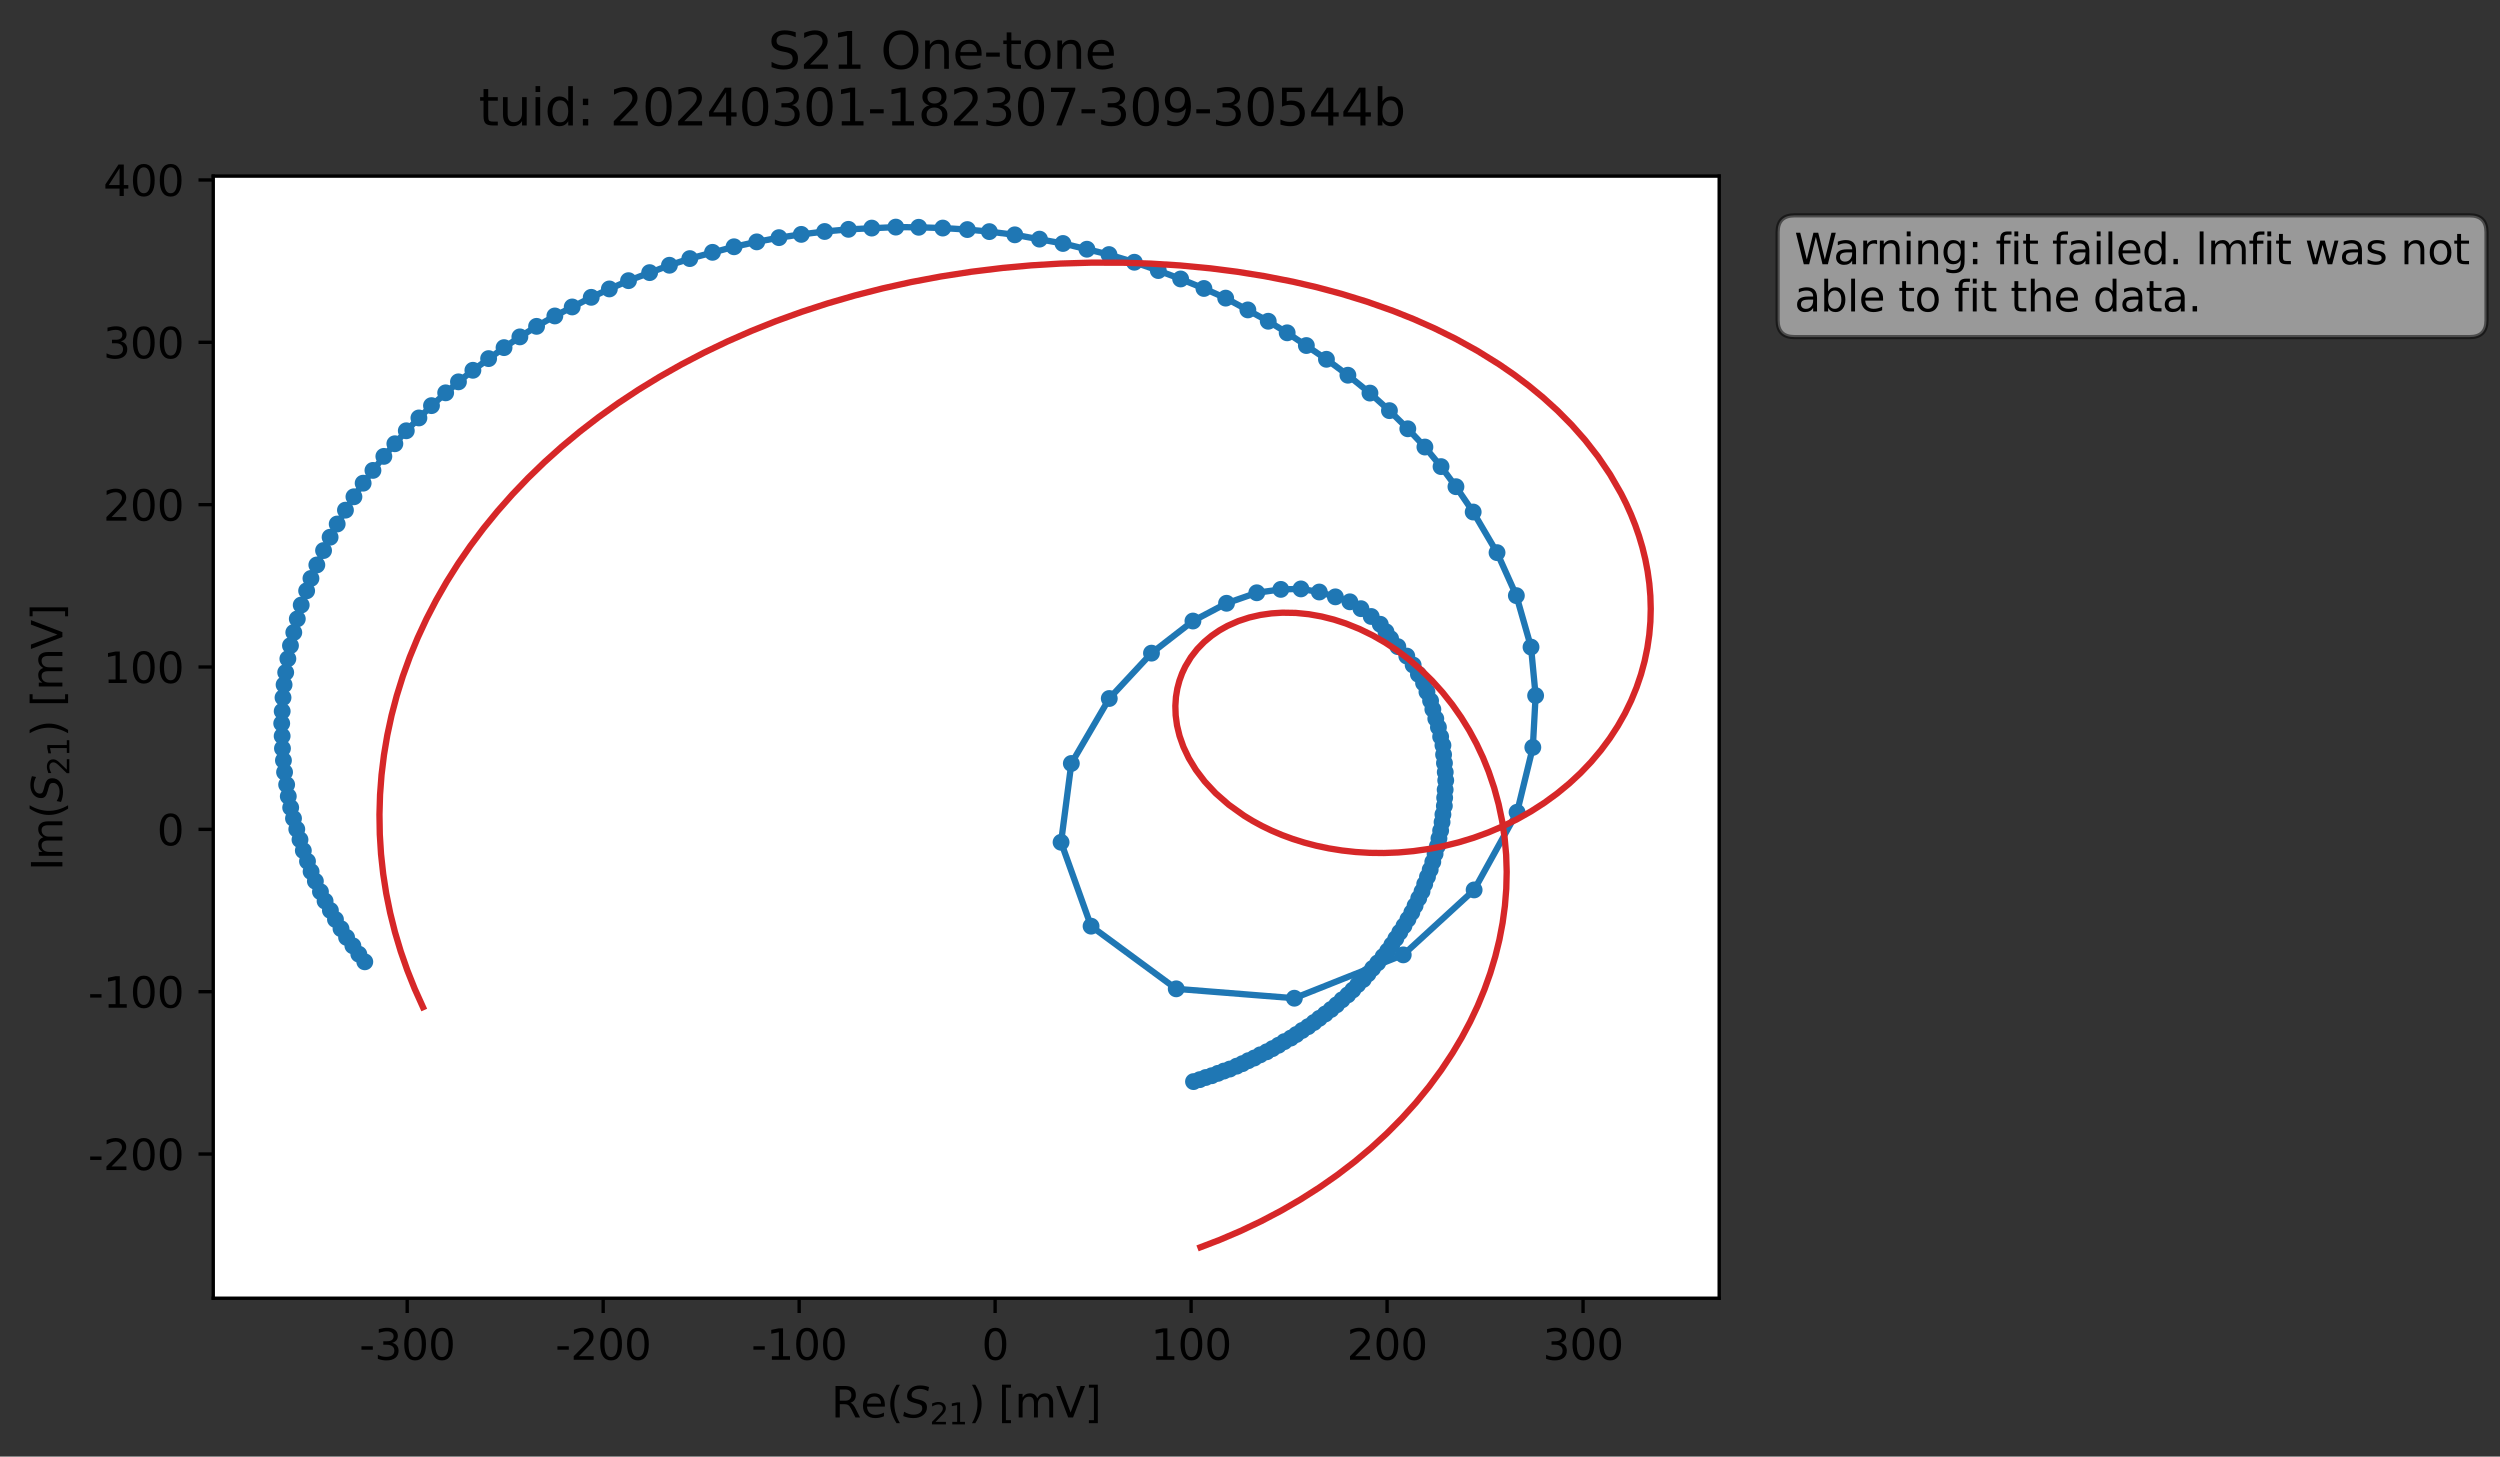 <?xml version="1.0" encoding="utf-8" standalone="no"?>
<!DOCTYPE svg PUBLIC "-//W3C//DTD SVG 1.1//EN"
  "http://www.w3.org/Graphics/SVG/1.1/DTD/svg11.dtd">
<svg xmlns:xlink="http://www.w3.org/1999/xlink" width="592.857pt" height="345.428pt" viewBox="0 0 592.857 345.428" xmlns="http://www.w3.org/2000/svg" version="1.1">
 <rect x="0" y="0" width="592.857" height="345.428" fill="#333333" stroke="none"/>
 <defs>
  <style type="text/css">*{stroke-linejoin: round; stroke-linecap: butt}</style>
 </defs>
 <g id="figure_1">
  <g id="patch_1">
   <path d="M 0 345.428 
L 592.857 345.428 
L 592.857 -0 
L 0 -0 
L 0 345.428 
z
" style="fill: none; opacity: 0"/>
  </g>
  <g id="axes_1">
   <g id="patch_2">
    <path d="M 50.573 307.872 
L 407.693 307.872 
L 407.693 41.76 
L 50.573 41.76 
z
" style="fill: #ffffff"/>
   </g>
   <g id="matplotlib.axis_1">
    <g id="xtick_1">
     <g id="line2d_1">
      <defs>
       <path id="mb2aed02138" d="M 0 0 
L 0 3.5 
" style="stroke: #000000; stroke-width: 0.8"/>
      </defs>
      <g>
       <use xlink:href="#mb2aed02138" x="96.563" y="307.872" style="stroke: #000000; stroke-width: 0.8"/>
      </g>
     </g>
     <g id="text_1">
      <!-- -300 -->
      <g transform="translate(85.215 322.47) scale(0.1 -0.1)">
       <defs>
        <path id="DejaVuSans-2d" d="M 313 2009 
L 1997 2009 
L 1997 1497 
L 313 1497 
L 313 2009 
z
" transform="scale(0.016)"/>
        <path id="DejaVuSans-33" d="M 2597 2516 
Q 3050 2419 3304 2112 
Q 3559 1806 3559 1356 
Q 3559 666 3084 287 
Q 2609 -91 1734 -91 
Q 1441 -91 1130 -33 
Q 819 25 488 141 
L 488 750 
Q 750 597 1062 519 
Q 1375 441 1716 441 
Q 2309 441 2620 675 
Q 2931 909 2931 1356 
Q 2931 1769 2642 2001 
Q 2353 2234 1838 2234 
L 1294 2234 
L 1294 2753 
L 1863 2753 
Q 2328 2753 2575 2939 
Q 2822 3125 2822 3475 
Q 2822 3834 2567 4026 
Q 2313 4219 1838 4219 
Q 1578 4219 1281 4162 
Q 984 4106 628 3988 
L 628 4550 
Q 988 4650 1302 4700 
Q 1616 4750 1894 4750 
Q 2613 4750 3031 4423 
Q 3450 4097 3450 3541 
Q 3450 3153 3228 2886 
Q 3006 2619 2597 2516 
z
" transform="scale(0.016)"/>
        <path id="DejaVuSans-30" d="M 2034 4250 
Q 1547 4250 1301 3770 
Q 1056 3291 1056 2328 
Q 1056 1369 1301 889 
Q 1547 409 2034 409 
Q 2525 409 2770 889 
Q 3016 1369 3016 2328 
Q 3016 3291 2770 3770 
Q 2525 4250 2034 4250 
z
M 2034 4750 
Q 2819 4750 3233 4129 
Q 3647 3509 3647 2328 
Q 3647 1150 3233 529 
Q 2819 -91 2034 -91 
Q 1250 -91 836 529 
Q 422 1150 422 2328 
Q 422 3509 836 4129 
Q 1250 4750 2034 4750 
z
" transform="scale(0.016)"/>
       </defs>
       <use xlink:href="#DejaVuSans-2d"/>
       <use xlink:href="#DejaVuSans-33" x="36.084"/>
       <use xlink:href="#DejaVuSans-30" x="99.707"/>
       <use xlink:href="#DejaVuSans-30" x="163.33"/>
      </g>
     </g>
    </g>
    <g id="xtick_2">
     <g id="line2d_2">
      <g>
       <use xlink:href="#mb2aed02138" x="143.037" y="307.872" style="stroke: #000000; stroke-width: 0.8"/>
      </g>
     </g>
     <g id="text_2">
      <!-- -200 -->
      <g transform="translate(131.69 322.47) scale(0.1 -0.1)">
       <defs>
        <path id="DejaVuSans-32" d="M 1228 531 
L 3431 531 
L 3431 0 
L 469 0 
L 469 531 
Q 828 903 1448 1529 
Q 2069 2156 2228 2338 
Q 2531 2678 2651 2914 
Q 2772 3150 2772 3378 
Q 2772 3750 2511 3984 
Q 2250 4219 1831 4219 
Q 1534 4219 1204 4116 
Q 875 4013 500 3803 
L 500 4441 
Q 881 4594 1212 4672 
Q 1544 4750 1819 4750 
Q 2544 4750 2975 4387 
Q 3406 4025 3406 3419 
Q 3406 3131 3298 2873 
Q 3191 2616 2906 2266 
Q 2828 2175 2409 1742 
Q 1991 1309 1228 531 
z
" transform="scale(0.016)"/>
       </defs>
       <use xlink:href="#DejaVuSans-2d"/>
       <use xlink:href="#DejaVuSans-32" x="36.084"/>
       <use xlink:href="#DejaVuSans-30" x="99.707"/>
       <use xlink:href="#DejaVuSans-30" x="163.33"/>
      </g>
     </g>
    </g>
    <g id="xtick_3">
     <g id="line2d_3">
      <g>
       <use xlink:href="#mb2aed02138" x="189.512" y="307.872" style="stroke: #000000; stroke-width: 0.8"/>
      </g>
     </g>
     <g id="text_3">
      <!-- -100 -->
      <g transform="translate(178.164 322.47) scale(0.1 -0.1)">
       <defs>
        <path id="DejaVuSans-31" d="M 794 531 
L 1825 531 
L 1825 4091 
L 703 3866 
L 703 4441 
L 1819 4666 
L 2450 4666 
L 2450 531 
L 3481 531 
L 3481 0 
L 794 0 
L 794 531 
z
" transform="scale(0.016)"/>
       </defs>
       <use xlink:href="#DejaVuSans-2d"/>
       <use xlink:href="#DejaVuSans-31" x="36.084"/>
       <use xlink:href="#DejaVuSans-30" x="99.707"/>
       <use xlink:href="#DejaVuSans-30" x="163.33"/>
      </g>
     </g>
    </g>
    <g id="xtick_4">
     <g id="line2d_4">
      <g>
       <use xlink:href="#mb2aed02138" x="235.986" y="307.872" style="stroke: #000000; stroke-width: 0.8"/>
      </g>
     </g>
     <g id="text_4">
      <!-- 0 -->
      <g transform="translate(232.805 322.47) scale(0.1 -0.1)">
       <use xlink:href="#DejaVuSans-30"/>
      </g>
     </g>
    </g>
    <g id="xtick_5">
     <g id="line2d_5">
      <g>
       <use xlink:href="#mb2aed02138" x="282.46" y="307.872" style="stroke: #000000; stroke-width: 0.8"/>
      </g>
     </g>
     <g id="text_5">
      <!-- 100 -->
      <g transform="translate(272.917 322.47) scale(0.1 -0.1)">
       <use xlink:href="#DejaVuSans-31"/>
       <use xlink:href="#DejaVuSans-30" x="63.623"/>
       <use xlink:href="#DejaVuSans-30" x="127.246"/>
      </g>
     </g>
    </g>
    <g id="xtick_6">
     <g id="line2d_6">
      <g>
       <use xlink:href="#mb2aed02138" x="328.935" y="307.872" style="stroke: #000000; stroke-width: 0.8"/>
      </g>
     </g>
     <g id="text_6">
      <!-- 200 -->
      <g transform="translate(319.391 322.47) scale(0.1 -0.1)">
       <use xlink:href="#DejaVuSans-32"/>
       <use xlink:href="#DejaVuSans-30" x="63.623"/>
       <use xlink:href="#DejaVuSans-30" x="127.246"/>
      </g>
     </g>
    </g>
    <g id="xtick_7">
     <g id="line2d_7">
      <g>
       <use xlink:href="#mb2aed02138" x="375.409" y="307.872" style="stroke: #000000; stroke-width: 0.8"/>
      </g>
     </g>
     <g id="text_7">
      <!-- 300 -->
      <g transform="translate(365.865 322.47) scale(0.1 -0.1)">
       <use xlink:href="#DejaVuSans-33"/>
       <use xlink:href="#DejaVuSans-30" x="63.623"/>
       <use xlink:href="#DejaVuSans-30" x="127.246"/>
      </g>
     </g>
    </g>
    <g id="text_8">
     <!-- Re$(S_{21})$ [mV] -->
     <g transform="translate(197.133 336.149) scale(0.1 -0.1)">
      <defs>
       <path id="DejaVuSans-52" d="M 2841 2188 
Q 3044 2119 3236 1894 
Q 3428 1669 3622 1275 
L 4263 0 
L 3584 0 
L 2988 1197 
Q 2756 1666 2539 1819 
Q 2322 1972 1947 1972 
L 1259 1972 
L 1259 0 
L 628 0 
L 628 4666 
L 2053 4666 
Q 2853 4666 3247 4331 
Q 3641 3997 3641 3322 
Q 3641 2881 3436 2590 
Q 3231 2300 2841 2188 
z
M 1259 4147 
L 1259 2491 
L 2053 2491 
Q 2509 2491 2742 2702 
Q 2975 2913 2975 3322 
Q 2975 3731 2742 3939 
Q 2509 4147 2053 4147 
L 1259 4147 
z
" transform="scale(0.016)"/>
       <path id="DejaVuSans-65" d="M 3597 1894 
L 3597 1613 
L 953 1613 
Q 991 1019 1311 708 
Q 1631 397 2203 397 
Q 2534 397 2845 478 
Q 3156 559 3463 722 
L 3463 178 
Q 3153 47 2828 -22 
Q 2503 -91 2169 -91 
Q 1331 -91 842 396 
Q 353 884 353 1716 
Q 353 2575 817 3079 
Q 1281 3584 2069 3584 
Q 2775 3584 3186 3129 
Q 3597 2675 3597 1894 
z
M 3022 2063 
Q 3016 2534 2758 2815 
Q 2500 3097 2075 3097 
Q 1594 3097 1305 2825 
Q 1016 2553 972 2059 
L 3022 2063 
z
" transform="scale(0.016)"/>
       <path id="DejaVuSans-28" d="M 1984 4856 
Q 1566 4138 1362 3434 
Q 1159 2731 1159 2009 
Q 1159 1288 1364 580 
Q 1569 -128 1984 -844 
L 1484 -844 
Q 1016 -109 783 600 
Q 550 1309 550 2009 
Q 550 2706 781 3412 
Q 1013 4119 1484 4856 
L 1984 4856 
z
" transform="scale(0.016)"/>
       <path id="DejaVuSans-Oblique-53" d="M 3859 4513 
L 3738 3897 
Q 3422 4066 3111 4152 
Q 2800 4238 2509 4238 
Q 1944 4238 1609 3991 
Q 1275 3744 1275 3334 
Q 1275 3109 1398 2989 
Q 1522 2869 2034 2731 
L 2413 2638 
Q 3053 2472 3303 2217 
Q 3553 1963 3553 1503 
Q 3553 797 2998 353 
Q 2444 -91 1538 -91 
Q 1166 -91 791 -17 
Q 416 56 38 206 
L 166 856 
Q 513 641 861 531 
Q 1209 422 1556 422 
Q 2147 422 2503 684 
Q 2859 947 2859 1369 
Q 2859 1650 2717 1795 
Q 2575 1941 2106 2059 
L 1728 2156 
Q 1081 2325 845 2545 
Q 609 2766 609 3163 
Q 609 3859 1145 4304 
Q 1681 4750 2541 4750 
Q 2875 4750 3203 4690 
Q 3531 4631 3859 4513 
z
" transform="scale(0.016)"/>
       <path id="DejaVuSans-29" d="M 513 4856 
L 1013 4856 
Q 1481 4119 1714 3412 
Q 1947 2706 1947 2009 
Q 1947 1309 1714 600 
Q 1481 -109 1013 -844 
L 513 -844 
Q 928 -128 1133 580 
Q 1338 1288 1338 2009 
Q 1338 2731 1133 3434 
Q 928 4138 513 4856 
z
" transform="scale(0.016)"/>
       <path id="DejaVuSans-20" transform="scale(0.016)"/>
       <path id="DejaVuSans-5b" d="M 550 4863 
L 1875 4863 
L 1875 4416 
L 1125 4416 
L 1125 -397 
L 1875 -397 
L 1875 -844 
L 550 -844 
L 550 4863 
z
" transform="scale(0.016)"/>
       <path id="DejaVuSans-6d" d="M 3328 2828 
Q 3544 3216 3844 3400 
Q 4144 3584 4550 3584 
Q 5097 3584 5394 3201 
Q 5691 2819 5691 2113 
L 5691 0 
L 5113 0 
L 5113 2094 
Q 5113 2597 4934 2840 
Q 4756 3084 4391 3084 
Q 3944 3084 3684 2787 
Q 3425 2491 3425 1978 
L 3425 0 
L 2847 0 
L 2847 2094 
Q 2847 2600 2669 2842 
Q 2491 3084 2119 3084 
Q 1678 3084 1418 2786 
Q 1159 2488 1159 1978 
L 1159 0 
L 581 0 
L 581 3500 
L 1159 3500 
L 1159 2956 
Q 1356 3278 1631 3431 
Q 1906 3584 2284 3584 
Q 2666 3584 2933 3390 
Q 3200 3197 3328 2828 
z
" transform="scale(0.016)"/>
       <path id="DejaVuSans-56" d="M 1831 0 
L 50 4666 
L 709 4666 
L 2188 738 
L 3669 4666 
L 4325 4666 
L 2547 0 
L 1831 0 
z
" transform="scale(0.016)"/>
       <path id="DejaVuSans-5d" d="M 1947 4863 
L 1947 -844 
L 622 -844 
L 622 -397 
L 1369 -397 
L 1369 4416 
L 622 4416 
L 622 4863 
L 1947 4863 
z
" transform="scale(0.016)"/>
      </defs>
      <use xlink:href="#DejaVuSans-52" transform="translate(0 0.016)"/>
      <use xlink:href="#DejaVuSans-65" transform="translate(69.482 0.016)"/>
      <use xlink:href="#DejaVuSans-28" transform="translate(131.006 0.016)"/>
      <use xlink:href="#DejaVuSans-Oblique-53" transform="translate(170.02 0.016)"/>
      <use xlink:href="#DejaVuSans-32" transform="translate(233.496 -16.391) scale(0.7)"/>
      <use xlink:href="#DejaVuSans-31" transform="translate(278.032 -16.391) scale(0.7)"/>
      <use xlink:href="#DejaVuSans-29" transform="translate(325.303 0.016)"/>
      <use xlink:href="#DejaVuSans-20" transform="translate(364.316 0.016)"/>
      <use xlink:href="#DejaVuSans-5b" transform="translate(396.104 0.016)"/>
      <use xlink:href="#DejaVuSans-6d" transform="translate(435.117 0.016)"/>
      <use xlink:href="#DejaVuSans-56" transform="translate(532.529 0.016)"/>
      <use xlink:href="#DejaVuSans-5d" transform="translate(600.938 0.016)"/>
     </g>
    </g>
   </g>
   <g id="matplotlib.axis_2">
    <g id="ytick_1">
     <g id="line2d_8">
      <defs>
       <path id="m8176035bf9" d="M 0 0 
L -3.5 0 
" style="stroke: #000000; stroke-width: 0.8"/>
      </defs>
      <g>
       <use xlink:href="#m8176035bf9" x="50.573" y="273.67" style="stroke: #000000; stroke-width: 0.8"/>
      </g>
     </g>
     <g id="text_9">
      <!-- -200 -->
      <g transform="translate(20.878 277.469) scale(0.1 -0.1)">
       <use xlink:href="#DejaVuSans-2d"/>
       <use xlink:href="#DejaVuSans-32" x="36.084"/>
       <use xlink:href="#DejaVuSans-30" x="99.707"/>
       <use xlink:href="#DejaVuSans-30" x="163.33"/>
      </g>
     </g>
    </g>
    <g id="ytick_2">
     <g id="line2d_9">
      <g>
       <use xlink:href="#m8176035bf9" x="50.573" y="235.172" style="stroke: #000000; stroke-width: 0.8"/>
      </g>
     </g>
     <g id="text_10">
      <!-- -100 -->
      <g transform="translate(20.878 238.971) scale(0.1 -0.1)">
       <use xlink:href="#DejaVuSans-2d"/>
       <use xlink:href="#DejaVuSans-31" x="36.084"/>
       <use xlink:href="#DejaVuSans-30" x="99.707"/>
       <use xlink:href="#DejaVuSans-30" x="163.33"/>
      </g>
     </g>
    </g>
    <g id="ytick_3">
     <g id="line2d_10">
      <g>
       <use xlink:href="#m8176035bf9" x="50.573" y="196.674" style="stroke: #000000; stroke-width: 0.8"/>
      </g>
     </g>
     <g id="text_11">
      <!-- 0 -->
      <g transform="translate(37.211 200.473) scale(0.1 -0.1)">
       <use xlink:href="#DejaVuSans-30"/>
      </g>
     </g>
    </g>
    <g id="ytick_4">
     <g id="line2d_11">
      <g>
       <use xlink:href="#m8176035bf9" x="50.573" y="158.175" style="stroke: #000000; stroke-width: 0.8"/>
      </g>
     </g>
     <g id="text_12">
      <!-- 100 -->
      <g transform="translate(24.486 161.975) scale(0.1 -0.1)">
       <use xlink:href="#DejaVuSans-31"/>
       <use xlink:href="#DejaVuSans-30" x="63.623"/>
       <use xlink:href="#DejaVuSans-30" x="127.246"/>
      </g>
     </g>
    </g>
    <g id="ytick_5">
     <g id="line2d_12">
      <g>
       <use xlink:href="#m8176035bf9" x="50.573" y="119.677" style="stroke: #000000; stroke-width: 0.8"/>
      </g>
     </g>
     <g id="text_13">
      <!-- 200 -->
      <g transform="translate(24.486 123.476) scale(0.1 -0.1)">
       <use xlink:href="#DejaVuSans-32"/>
       <use xlink:href="#DejaVuSans-30" x="63.623"/>
       <use xlink:href="#DejaVuSans-30" x="127.246"/>
      </g>
     </g>
    </g>
    <g id="ytick_6">
     <g id="line2d_13">
      <g>
       <use xlink:href="#m8176035bf9" x="50.573" y="81.179" style="stroke: #000000; stroke-width: 0.8"/>
      </g>
     </g>
     <g id="text_14">
      <!-- 300 -->
      <g transform="translate(24.486 84.978) scale(0.1 -0.1)">
       <use xlink:href="#DejaVuSans-33"/>
       <use xlink:href="#DejaVuSans-30" x="63.623"/>
       <use xlink:href="#DejaVuSans-30" x="127.246"/>
      </g>
     </g>
    </g>
    <g id="ytick_7">
     <g id="line2d_14">
      <g>
       <use xlink:href="#m8176035bf9" x="50.573" y="42.681" style="stroke: #000000; stroke-width: 0.8"/>
      </g>
     </g>
     <g id="text_15">
      <!-- 400 -->
      <g transform="translate(24.486 46.48) scale(0.1 -0.1)">
       <defs>
        <path id="DejaVuSans-34" d="M 2419 4116 
L 825 1625 
L 2419 1625 
L 2419 4116 
z
M 2253 4666 
L 3047 4666 
L 3047 1625 
L 3713 1625 
L 3713 1100 
L 3047 1100 
L 3047 0 
L 2419 0 
L 2419 1100 
L 313 1100 
L 313 1709 
L 2253 4666 
z
" transform="scale(0.016)"/>
       </defs>
       <use xlink:href="#DejaVuSans-34"/>
       <use xlink:href="#DejaVuSans-30" x="63.623"/>
       <use xlink:href="#DejaVuSans-30" x="127.246"/>
      </g>
     </g>
    </g>
    <g id="text_16">
     <!-- Im$(S_{21})$ [mV] -->
     <g transform="translate(14.798 206.466) rotate(-90) scale(0.1 -0.1)">
      <defs>
       <path id="DejaVuSans-49" d="M 628 4666 
L 1259 4666 
L 1259 0 
L 628 0 
L 628 4666 
z
" transform="scale(0.016)"/>
      </defs>
      <use xlink:href="#DejaVuSans-49" transform="translate(0 0.016)"/>
      <use xlink:href="#DejaVuSans-6d" transform="translate(25.867 0.016)"/>
      <use xlink:href="#DejaVuSans-28" transform="translate(123.279 0.016)"/>
      <use xlink:href="#DejaVuSans-Oblique-53" transform="translate(162.293 0.016)"/>
      <use xlink:href="#DejaVuSans-32" transform="translate(225.77 -16.391) scale(0.7)"/>
      <use xlink:href="#DejaVuSans-31" transform="translate(270.306 -16.391) scale(0.7)"/>
      <use xlink:href="#DejaVuSans-29" transform="translate(317.576 0.016)"/>
      <use xlink:href="#DejaVuSans-20" transform="translate(356.59 0.016)"/>
      <use xlink:href="#DejaVuSans-5b" transform="translate(388.377 0.016)"/>
      <use xlink:href="#DejaVuSans-6d" transform="translate(427.391 0.016)"/>
      <use xlink:href="#DejaVuSans-56" transform="translate(524.803 0.016)"/>
      <use xlink:href="#DejaVuSans-5d" transform="translate(593.211 0.016)"/>
     </g>
    </g>
   </g>
   <g id="line2d_15">
    <path d="M 86.508 228.086 
L 85.093 226.274 
L 80.87 220.233 
L 78.352 215.906 
L 77.093 213.684 
L 74.789 208.967 
L 73.775 206.682 
L 71.142 199.121 
L 69.602 194.086 
L 68.934 191.517 
L 68.366 188.846 
L 67.216 180.332 
L 66.985 177.483 
L 66.806 171.551 
L 67.115 165.431 
L 67.368 162.386 
L 68.264 156.22 
L 68.883 153.099 
L 71.43 143.483 
L 75.135 133.975 
L 78.281 127.399 
L 79.962 124.266 
L 83.934 117.807 
L 86.116 114.586 
L 91.029 108.228 
L 96.349 102.156 
L 102.324 96.193 
L 108.718 90.551 
L 112.143 87.81 
L 119.53 82.438 
L 123.285 79.89 
L 127.244 77.392 
L 131.579 74.927 
L 140.207 70.509 
L 144.505 68.521 
L 149.047 66.558 
L 158.753 62.903 
L 163.582 61.324 
L 174.072 58.521 
L 179.461 57.357 
L 184.728 56.354 
L 190.015 55.582 
L 195.561 54.897 
L 201.205 54.384 
L 212.431 53.856 
L 217.863 53.898 
L 223.572 54.084 
L 229.402 54.44 
L 234.62 54.926 
L 240.658 55.688 
L 252.076 57.74 
L 262.99 60.367 
L 269.008 62.19 
L 274.682 64.16 
L 279.981 66.156 
L 285.505 68.408 
L 290.661 70.699 
L 300.755 76.181 
L 305.243 78.925 
L 314.557 85.203 
L 319.647 88.981 
L 324.875 93.217 
L 329.495 97.38 
L 333.851 101.683 
L 337.907 106.011 
L 341.734 110.651 
L 345.268 115.415 
L 349.353 121.422 
L 355.012 131.054 
L 359.594 141.248 
L 363.071 153.454 
L 364.162 164.958 
L 363.497 177.232 
L 359.763 192.616 
L 349.578 211.04 
L 332.77 226.441 
L 306.945 236.722 
L 278.934 234.494 
L 258.74 219.635 
L 251.624 199.739 
L 254.06 181.052 
L 263.056 165.645 
L 273.066 154.891 
L 282.895 147.273 
L 290.865 143.063 
L 298.039 140.573 
L 303.737 139.768 
L 308.508 139.657 
L 312.865 140.391 
L 316.676 141.538 
L 320.114 142.714 
L 322.74 144.342 
L 325.175 146.195 
L 327.322 148.039 
L 328.672 149.811 
L 329.772 151.45 
L 333.612 155.581 
L 335.12 157.712 
L 337.592 161.986 
L 339.253 166.188 
L 340.488 170.432 
L 341.113 172.465 
L 342.183 176.748 
L 342.844 185.072 
L 342.517 191.117 
L 340.872 200.655 
L 339.161 206.237 
L 337.221 211.402 
L 334.803 216.378 
L 332.941 219.567 
L 329.07 225.496 
L 326.711 228.344 
L 324.416 230.954 
L 323.295 232.274 
L 321.976 233.5 
L 319.61 235.935 
L 314.275 240.456 
L 308.791 244.372 
L 306.114 246.171 
L 303.183 247.873 
L 300.392 249.428 
L 296.014 251.539 
L 293.257 252.837 
L 291.648 253.517 
L 288.813 254.542 
L 287.352 255.101 
L 283.033 256.495 
L 283.033 256.495 
" clip-path="url(#p9aa6e41b47)" style="fill: none; stroke: #1f77b4; stroke-width: 1.5; stroke-linecap: square"/>
    <defs>
     <path id="mfbdbd1861a" d="M 0 1.5 
C 0.398 1.5 0.779 1.342 1.061 1.061 
C 1.342 0.779 1.5 0.398 1.5 0 
C 1.5 -0.398 1.342 -0.779 1.061 -1.061 
C 0.779 -1.342 0.398 -1.5 0 -1.5 
C -0.398 -1.5 -0.779 -1.342 -1.061 -1.061 
C -1.342 -0.779 -1.5 -0.398 -1.5 0 
C -1.5 0.398 -1.342 0.779 -1.061 1.061 
C -0.779 1.342 -0.398 1.5 0 1.5 
z
" style="stroke: #1f77b4"/>
    </defs>
    <g clip-path="url(#p9aa6e41b47)">
     <use xlink:href="#mfbdbd1861a" x="86.508" y="228.086" style="fill: #1f77b4; stroke: #1f77b4"/>
     <use xlink:href="#mfbdbd1861a" x="85.093" y="226.274" style="fill: #1f77b4; stroke: #1f77b4"/>
     <use xlink:href="#mfbdbd1861a" x="83.682" y="224.285" style="fill: #1f77b4; stroke: #1f77b4"/>
     <use xlink:href="#mfbdbd1861a" x="82.19" y="222.294" style="fill: #1f77b4; stroke: #1f77b4"/>
     <use xlink:href="#mfbdbd1861a" x="80.87" y="220.233" style="fill: #1f77b4; stroke: #1f77b4"/>
     <use xlink:href="#mfbdbd1861a" x="79.553" y="218.047" style="fill: #1f77b4; stroke: #1f77b4"/>
     <use xlink:href="#mfbdbd1861a" x="78.352" y="215.906" style="fill: #1f77b4; stroke: #1f77b4"/>
     <use xlink:href="#mfbdbd1861a" x="77.093" y="213.684" style="fill: #1f77b4; stroke: #1f77b4"/>
     <use xlink:href="#mfbdbd1861a" x="75.995" y="211.462" style="fill: #1f77b4; stroke: #1f77b4"/>
     <use xlink:href="#mfbdbd1861a" x="74.789" y="208.967" style="fill: #1f77b4; stroke: #1f77b4"/>
     <use xlink:href="#mfbdbd1861a" x="73.775" y="206.682" style="fill: #1f77b4; stroke: #1f77b4"/>
     <use xlink:href="#mfbdbd1861a" x="72.921" y="204.256" style="fill: #1f77b4; stroke: #1f77b4"/>
     <use xlink:href="#mfbdbd1861a" x="71.933" y="201.717" style="fill: #1f77b4; stroke: #1f77b4"/>
     <use xlink:href="#mfbdbd1861a" x="71.142" y="199.121" style="fill: #1f77b4; stroke: #1f77b4"/>
     <use xlink:href="#mfbdbd1861a" x="70.381" y="196.638" style="fill: #1f77b4; stroke: #1f77b4"/>
     <use xlink:href="#mfbdbd1861a" x="69.602" y="194.086" style="fill: #1f77b4; stroke: #1f77b4"/>
     <use xlink:href="#mfbdbd1861a" x="68.934" y="191.517" style="fill: #1f77b4; stroke: #1f77b4"/>
     <use xlink:href="#mfbdbd1861a" x="68.366" y="188.846" style="fill: #1f77b4; stroke: #1f77b4"/>
     <use xlink:href="#mfbdbd1861a" x="67.977" y="186.074" style="fill: #1f77b4; stroke: #1f77b4"/>
     <use xlink:href="#mfbdbd1861a" x="67.483" y="183.121" style="fill: #1f77b4; stroke: #1f77b4"/>
     <use xlink:href="#mfbdbd1861a" x="67.216" y="180.332" style="fill: #1f77b4; stroke: #1f77b4"/>
     <use xlink:href="#mfbdbd1861a" x="66.985" y="177.483" style="fill: #1f77b4; stroke: #1f77b4"/>
     <use xlink:href="#mfbdbd1861a" x="66.91" y="174.549" style="fill: #1f77b4; stroke: #1f77b4"/>
     <use xlink:href="#mfbdbd1861a" x="66.806" y="171.551" style="fill: #1f77b4; stroke: #1f77b4"/>
     <use xlink:href="#mfbdbd1861a" x="66.919" y="168.663" style="fill: #1f77b4; stroke: #1f77b4"/>
     <use xlink:href="#mfbdbd1861a" x="67.115" y="165.431" style="fill: #1f77b4; stroke: #1f77b4"/>
     <use xlink:href="#mfbdbd1861a" x="67.368" y="162.386" style="fill: #1f77b4; stroke: #1f77b4"/>
     <use xlink:href="#mfbdbd1861a" x="67.751" y="159.467" style="fill: #1f77b4; stroke: #1f77b4"/>
     <use xlink:href="#mfbdbd1861a" x="68.264" y="156.22" style="fill: #1f77b4; stroke: #1f77b4"/>
     <use xlink:href="#mfbdbd1861a" x="68.883" y="153.099" style="fill: #1f77b4; stroke: #1f77b4"/>
     <use xlink:href="#mfbdbd1861a" x="69.671" y="149.984" style="fill: #1f77b4; stroke: #1f77b4"/>
     <use xlink:href="#mfbdbd1861a" x="70.502" y="146.763" style="fill: #1f77b4; stroke: #1f77b4"/>
     <use xlink:href="#mfbdbd1861a" x="71.43" y="143.483" style="fill: #1f77b4; stroke: #1f77b4"/>
     <use xlink:href="#mfbdbd1861a" x="72.718" y="140.106" style="fill: #1f77b4; stroke: #1f77b4"/>
     <use xlink:href="#mfbdbd1861a" x="73.74" y="137.172" style="fill: #1f77b4; stroke: #1f77b4"/>
     <use xlink:href="#mfbdbd1861a" x="75.135" y="133.975" style="fill: #1f77b4; stroke: #1f77b4"/>
     <use xlink:href="#mfbdbd1861a" x="76.731" y="130.558" style="fill: #1f77b4; stroke: #1f77b4"/>
     <use xlink:href="#mfbdbd1861a" x="78.281" y="127.399" style="fill: #1f77b4; stroke: #1f77b4"/>
     <use xlink:href="#mfbdbd1861a" x="79.962" y="124.266" style="fill: #1f77b4; stroke: #1f77b4"/>
     <use xlink:href="#mfbdbd1861a" x="81.92" y="120.981" style="fill: #1f77b4; stroke: #1f77b4"/>
     <use xlink:href="#mfbdbd1861a" x="83.934" y="117.807" style="fill: #1f77b4; stroke: #1f77b4"/>
     <use xlink:href="#mfbdbd1861a" x="86.116" y="114.586" style="fill: #1f77b4; stroke: #1f77b4"/>
     <use xlink:href="#mfbdbd1861a" x="88.442" y="111.554" style="fill: #1f77b4; stroke: #1f77b4"/>
     <use xlink:href="#mfbdbd1861a" x="91.029" y="108.228" style="fill: #1f77b4; stroke: #1f77b4"/>
     <use xlink:href="#mfbdbd1861a" x="93.639" y="105.233" style="fill: #1f77b4; stroke: #1f77b4"/>
     <use xlink:href="#mfbdbd1861a" x="96.349" y="102.156" style="fill: #1f77b4; stroke: #1f77b4"/>
     <use xlink:href="#mfbdbd1861a" x="99.344" y="99.113" style="fill: #1f77b4; stroke: #1f77b4"/>
     <use xlink:href="#mfbdbd1861a" x="102.324" y="96.193" style="fill: #1f77b4; stroke: #1f77b4"/>
     <use xlink:href="#mfbdbd1861a" x="105.687" y="93.158" style="fill: #1f77b4; stroke: #1f77b4"/>
     <use xlink:href="#mfbdbd1861a" x="108.718" y="90.551" style="fill: #1f77b4; stroke: #1f77b4"/>
     <use xlink:href="#mfbdbd1861a" x="112.143" y="87.81" style="fill: #1f77b4; stroke: #1f77b4"/>
     <use xlink:href="#mfbdbd1861a" x="115.873" y="85.04" style="fill: #1f77b4; stroke: #1f77b4"/>
     <use xlink:href="#mfbdbd1861a" x="119.53" y="82.438" style="fill: #1f77b4; stroke: #1f77b4"/>
     <use xlink:href="#mfbdbd1861a" x="123.285" y="79.89" style="fill: #1f77b4; stroke: #1f77b4"/>
     <use xlink:href="#mfbdbd1861a" x="127.244" y="77.392" style="fill: #1f77b4; stroke: #1f77b4"/>
     <use xlink:href="#mfbdbd1861a" x="131.579" y="74.927" style="fill: #1f77b4; stroke: #1f77b4"/>
     <use xlink:href="#mfbdbd1861a" x="135.69" y="72.792" style="fill: #1f77b4; stroke: #1f77b4"/>
     <use xlink:href="#mfbdbd1861a" x="140.207" y="70.509" style="fill: #1f77b4; stroke: #1f77b4"/>
     <use xlink:href="#mfbdbd1861a" x="144.505" y="68.521" style="fill: #1f77b4; stroke: #1f77b4"/>
     <use xlink:href="#mfbdbd1861a" x="149.047" y="66.558" style="fill: #1f77b4; stroke: #1f77b4"/>
     <use xlink:href="#mfbdbd1861a" x="154.058" y="64.65" style="fill: #1f77b4; stroke: #1f77b4"/>
     <use xlink:href="#mfbdbd1861a" x="158.753" y="62.903" style="fill: #1f77b4; stroke: #1f77b4"/>
     <use xlink:href="#mfbdbd1861a" x="163.582" y="61.324" style="fill: #1f77b4; stroke: #1f77b4"/>
     <use xlink:href="#mfbdbd1861a" x="168.968" y="59.838" style="fill: #1f77b4; stroke: #1f77b4"/>
     <use xlink:href="#mfbdbd1861a" x="174.072" y="58.521" style="fill: #1f77b4; stroke: #1f77b4"/>
     <use xlink:href="#mfbdbd1861a" x="179.461" y="57.357" style="fill: #1f77b4; stroke: #1f77b4"/>
     <use xlink:href="#mfbdbd1861a" x="184.728" y="56.354" style="fill: #1f77b4; stroke: #1f77b4"/>
     <use xlink:href="#mfbdbd1861a" x="190.015" y="55.582" style="fill: #1f77b4; stroke: #1f77b4"/>
     <use xlink:href="#mfbdbd1861a" x="195.561" y="54.897" style="fill: #1f77b4; stroke: #1f77b4"/>
     <use xlink:href="#mfbdbd1861a" x="201.205" y="54.384" style="fill: #1f77b4; stroke: #1f77b4"/>
     <use xlink:href="#mfbdbd1861a" x="206.729" y="54.09" style="fill: #1f77b4; stroke: #1f77b4"/>
     <use xlink:href="#mfbdbd1861a" x="212.431" y="53.856" style="fill: #1f77b4; stroke: #1f77b4"/>
     <use xlink:href="#mfbdbd1861a" x="217.863" y="53.898" style="fill: #1f77b4; stroke: #1f77b4"/>
     <use xlink:href="#mfbdbd1861a" x="223.572" y="54.084" style="fill: #1f77b4; stroke: #1f77b4"/>
     <use xlink:href="#mfbdbd1861a" x="229.402" y="54.44" style="fill: #1f77b4; stroke: #1f77b4"/>
     <use xlink:href="#mfbdbd1861a" x="234.62" y="54.926" style="fill: #1f77b4; stroke: #1f77b4"/>
     <use xlink:href="#mfbdbd1861a" x="240.658" y="55.688" style="fill: #1f77b4; stroke: #1f77b4"/>
     <use xlink:href="#mfbdbd1861a" x="246.507" y="56.709" style="fill: #1f77b4; stroke: #1f77b4"/>
     <use xlink:href="#mfbdbd1861a" x="252.076" y="57.74" style="fill: #1f77b4; stroke: #1f77b4"/>
     <use xlink:href="#mfbdbd1861a" x="257.755" y="59.101" style="fill: #1f77b4; stroke: #1f77b4"/>
     <use xlink:href="#mfbdbd1861a" x="262.99" y="60.367" style="fill: #1f77b4; stroke: #1f77b4"/>
     <use xlink:href="#mfbdbd1861a" x="269.008" y="62.19" style="fill: #1f77b4; stroke: #1f77b4"/>
     <use xlink:href="#mfbdbd1861a" x="274.682" y="64.16" style="fill: #1f77b4; stroke: #1f77b4"/>
     <use xlink:href="#mfbdbd1861a" x="279.981" y="66.156" style="fill: #1f77b4; stroke: #1f77b4"/>
     <use xlink:href="#mfbdbd1861a" x="285.505" y="68.408" style="fill: #1f77b4; stroke: #1f77b4"/>
     <use xlink:href="#mfbdbd1861a" x="290.661" y="70.699" style="fill: #1f77b4; stroke: #1f77b4"/>
     <use xlink:href="#mfbdbd1861a" x="295.923" y="73.492" style="fill: #1f77b4; stroke: #1f77b4"/>
     <use xlink:href="#mfbdbd1861a" x="300.755" y="76.181" style="fill: #1f77b4; stroke: #1f77b4"/>
     <use xlink:href="#mfbdbd1861a" x="305.243" y="78.925" style="fill: #1f77b4; stroke: #1f77b4"/>
     <use xlink:href="#mfbdbd1861a" x="309.795" y="81.941" style="fill: #1f77b4; stroke: #1f77b4"/>
     <use xlink:href="#mfbdbd1861a" x="314.557" y="85.203" style="fill: #1f77b4; stroke: #1f77b4"/>
     <use xlink:href="#mfbdbd1861a" x="319.647" y="88.981" style="fill: #1f77b4; stroke: #1f77b4"/>
     <use xlink:href="#mfbdbd1861a" x="324.875" y="93.217" style="fill: #1f77b4; stroke: #1f77b4"/>
     <use xlink:href="#mfbdbd1861a" x="329.495" y="97.38" style="fill: #1f77b4; stroke: #1f77b4"/>
     <use xlink:href="#mfbdbd1861a" x="333.851" y="101.683" style="fill: #1f77b4; stroke: #1f77b4"/>
     <use xlink:href="#mfbdbd1861a" x="337.907" y="106.011" style="fill: #1f77b4; stroke: #1f77b4"/>
     <use xlink:href="#mfbdbd1861a" x="341.734" y="110.651" style="fill: #1f77b4; stroke: #1f77b4"/>
     <use xlink:href="#mfbdbd1861a" x="345.268" y="115.415" style="fill: #1f77b4; stroke: #1f77b4"/>
     <use xlink:href="#mfbdbd1861a" x="349.353" y="121.422" style="fill: #1f77b4; stroke: #1f77b4"/>
     <use xlink:href="#mfbdbd1861a" x="355.012" y="131.054" style="fill: #1f77b4; stroke: #1f77b4"/>
     <use xlink:href="#mfbdbd1861a" x="359.594" y="141.248" style="fill: #1f77b4; stroke: #1f77b4"/>
     <use xlink:href="#mfbdbd1861a" x="363.071" y="153.454" style="fill: #1f77b4; stroke: #1f77b4"/>
     <use xlink:href="#mfbdbd1861a" x="364.162" y="164.958" style="fill: #1f77b4; stroke: #1f77b4"/>
     <use xlink:href="#mfbdbd1861a" x="363.497" y="177.232" style="fill: #1f77b4; stroke: #1f77b4"/>
     <use xlink:href="#mfbdbd1861a" x="359.763" y="192.616" style="fill: #1f77b4; stroke: #1f77b4"/>
     <use xlink:href="#mfbdbd1861a" x="349.578" y="211.04" style="fill: #1f77b4; stroke: #1f77b4"/>
     <use xlink:href="#mfbdbd1861a" x="332.77" y="226.441" style="fill: #1f77b4; stroke: #1f77b4"/>
     <use xlink:href="#mfbdbd1861a" x="306.945" y="236.722" style="fill: #1f77b4; stroke: #1f77b4"/>
     <use xlink:href="#mfbdbd1861a" x="278.934" y="234.494" style="fill: #1f77b4; stroke: #1f77b4"/>
     <use xlink:href="#mfbdbd1861a" x="258.74" y="219.635" style="fill: #1f77b4; stroke: #1f77b4"/>
     <use xlink:href="#mfbdbd1861a" x="251.624" y="199.739" style="fill: #1f77b4; stroke: #1f77b4"/>
     <use xlink:href="#mfbdbd1861a" x="254.06" y="181.052" style="fill: #1f77b4; stroke: #1f77b4"/>
     <use xlink:href="#mfbdbd1861a" x="263.056" y="165.645" style="fill: #1f77b4; stroke: #1f77b4"/>
     <use xlink:href="#mfbdbd1861a" x="273.066" y="154.891" style="fill: #1f77b4; stroke: #1f77b4"/>
     <use xlink:href="#mfbdbd1861a" x="282.895" y="147.273" style="fill: #1f77b4; stroke: #1f77b4"/>
     <use xlink:href="#mfbdbd1861a" x="290.865" y="143.063" style="fill: #1f77b4; stroke: #1f77b4"/>
     <use xlink:href="#mfbdbd1861a" x="298.039" y="140.573" style="fill: #1f77b4; stroke: #1f77b4"/>
     <use xlink:href="#mfbdbd1861a" x="303.737" y="139.768" style="fill: #1f77b4; stroke: #1f77b4"/>
     <use xlink:href="#mfbdbd1861a" x="308.508" y="139.657" style="fill: #1f77b4; stroke: #1f77b4"/>
     <use xlink:href="#mfbdbd1861a" x="312.865" y="140.391" style="fill: #1f77b4; stroke: #1f77b4"/>
     <use xlink:href="#mfbdbd1861a" x="316.676" y="141.538" style="fill: #1f77b4; stroke: #1f77b4"/>
     <use xlink:href="#mfbdbd1861a" x="320.114" y="142.714" style="fill: #1f77b4; stroke: #1f77b4"/>
     <use xlink:href="#mfbdbd1861a" x="322.74" y="144.342" style="fill: #1f77b4; stroke: #1f77b4"/>
     <use xlink:href="#mfbdbd1861a" x="325.175" y="146.195" style="fill: #1f77b4; stroke: #1f77b4"/>
     <use xlink:href="#mfbdbd1861a" x="327.322" y="148.039" style="fill: #1f77b4; stroke: #1f77b4"/>
     <use xlink:href="#mfbdbd1861a" x="328.672" y="149.811" style="fill: #1f77b4; stroke: #1f77b4"/>
     <use xlink:href="#mfbdbd1861a" x="329.772" y="151.45" style="fill: #1f77b4; stroke: #1f77b4"/>
     <use xlink:href="#mfbdbd1861a" x="331.485" y="153.345" style="fill: #1f77b4; stroke: #1f77b4"/>
     <use xlink:href="#mfbdbd1861a" x="333.612" y="155.581" style="fill: #1f77b4; stroke: #1f77b4"/>
     <use xlink:href="#mfbdbd1861a" x="335.12" y="157.712" style="fill: #1f77b4; stroke: #1f77b4"/>
     <use xlink:href="#mfbdbd1861a" x="336.364" y="159.905" style="fill: #1f77b4; stroke: #1f77b4"/>
     <use xlink:href="#mfbdbd1861a" x="337.592" y="161.986" style="fill: #1f77b4; stroke: #1f77b4"/>
     <use xlink:href="#mfbdbd1861a" x="338.393" y="164.089" style="fill: #1f77b4; stroke: #1f77b4"/>
     <use xlink:href="#mfbdbd1861a" x="339.253" y="166.188" style="fill: #1f77b4; stroke: #1f77b4"/>
     <use xlink:href="#mfbdbd1861a" x="339.792" y="168.218" style="fill: #1f77b4; stroke: #1f77b4"/>
     <use xlink:href="#mfbdbd1861a" x="340.488" y="170.432" style="fill: #1f77b4; stroke: #1f77b4"/>
     <use xlink:href="#mfbdbd1861a" x="341.113" y="172.465" style="fill: #1f77b4; stroke: #1f77b4"/>
     <use xlink:href="#mfbdbd1861a" x="341.638" y="174.702" style="fill: #1f77b4; stroke: #1f77b4"/>
     <use xlink:href="#mfbdbd1861a" x="342.183" y="176.748" style="fill: #1f77b4; stroke: #1f77b4"/>
     <use xlink:href="#mfbdbd1861a" x="342.336" y="178.952" style="fill: #1f77b4; stroke: #1f77b4"/>
     <use xlink:href="#mfbdbd1861a" x="342.541" y="180.965" style="fill: #1f77b4; stroke: #1f77b4"/>
     <use xlink:href="#mfbdbd1861a" x="342.729" y="183.118" style="fill: #1f77b4; stroke: #1f77b4"/>
     <use xlink:href="#mfbdbd1861a" x="342.844" y="185.072" style="fill: #1f77b4; stroke: #1f77b4"/>
     <use xlink:href="#mfbdbd1861a" x="342.709" y="187.273" style="fill: #1f77b4; stroke: #1f77b4"/>
     <use xlink:href="#mfbdbd1861a" x="342.592" y="189.189" style="fill: #1f77b4; stroke: #1f77b4"/>
     <use xlink:href="#mfbdbd1861a" x="342.517" y="191.117" style="fill: #1f77b4; stroke: #1f77b4"/>
     <use xlink:href="#mfbdbd1861a" x="342.178" y="193.148" style="fill: #1f77b4; stroke: #1f77b4"/>
     <use xlink:href="#mfbdbd1861a" x="341.977" y="194.966" style="fill: #1f77b4; stroke: #1f77b4"/>
     <use xlink:href="#mfbdbd1861a" x="341.638" y="196.971" style="fill: #1f77b4; stroke: #1f77b4"/>
     <use xlink:href="#mfbdbd1861a" x="341.239" y="198.841" style="fill: #1f77b4; stroke: #1f77b4"/>
     <use xlink:href="#mfbdbd1861a" x="340.872" y="200.655" style="fill: #1f77b4; stroke: #1f77b4"/>
     <use xlink:href="#mfbdbd1861a" x="340.319" y="202.491" style="fill: #1f77b4; stroke: #1f77b4"/>
     <use xlink:href="#mfbdbd1861a" x="339.779" y="204.392" style="fill: #1f77b4; stroke: #1f77b4"/>
     <use xlink:href="#mfbdbd1861a" x="339.161" y="206.237" style="fill: #1f77b4; stroke: #1f77b4"/>
     <use xlink:href="#mfbdbd1861a" x="338.517" y="207.92" style="fill: #1f77b4; stroke: #1f77b4"/>
     <use xlink:href="#mfbdbd1861a" x="337.86" y="209.638" style="fill: #1f77b4; stroke: #1f77b4"/>
     <use xlink:href="#mfbdbd1861a" x="337.221" y="211.402" style="fill: #1f77b4; stroke: #1f77b4"/>
     <use xlink:href="#mfbdbd1861a" x="336.441" y="213.018" style="fill: #1f77b4; stroke: #1f77b4"/>
     <use xlink:href="#mfbdbd1861a" x="335.578" y="214.767" style="fill: #1f77b4; stroke: #1f77b4"/>
     <use xlink:href="#mfbdbd1861a" x="334.803" y="216.378" style="fill: #1f77b4; stroke: #1f77b4"/>
     <use xlink:href="#mfbdbd1861a" x="333.885" y="217.995" style="fill: #1f77b4; stroke: #1f77b4"/>
     <use xlink:href="#mfbdbd1861a" x="332.941" y="219.567" style="fill: #1f77b4; stroke: #1f77b4"/>
     <use xlink:href="#mfbdbd1861a" x="331.955" y="221.073" style="fill: #1f77b4; stroke: #1f77b4"/>
     <use xlink:href="#mfbdbd1861a" x="331.011" y="222.578" style="fill: #1f77b4; stroke: #1f77b4"/>
     <use xlink:href="#mfbdbd1861a" x="330.065" y="224.042" style="fill: #1f77b4; stroke: #1f77b4"/>
     <use xlink:href="#mfbdbd1861a" x="329.07" y="225.496" style="fill: #1f77b4; stroke: #1f77b4"/>
     <use xlink:href="#mfbdbd1861a" x="327.993" y="226.847" style="fill: #1f77b4; stroke: #1f77b4"/>
     <use xlink:href="#mfbdbd1861a" x="326.711" y="228.344" style="fill: #1f77b4; stroke: #1f77b4"/>
     <use xlink:href="#mfbdbd1861a" x="325.512" y="229.649" style="fill: #1f77b4; stroke: #1f77b4"/>
     <use xlink:href="#mfbdbd1861a" x="324.416" y="230.954" style="fill: #1f77b4; stroke: #1f77b4"/>
     <use xlink:href="#mfbdbd1861a" x="323.295" y="232.274" style="fill: #1f77b4; stroke: #1f77b4"/>
     <use xlink:href="#mfbdbd1861a" x="321.976" y="233.5" style="fill: #1f77b4; stroke: #1f77b4"/>
     <use xlink:href="#mfbdbd1861a" x="320.81" y="234.768" style="fill: #1f77b4; stroke: #1f77b4"/>
     <use xlink:href="#mfbdbd1861a" x="319.61" y="235.935" style="fill: #1f77b4; stroke: #1f77b4"/>
     <use xlink:href="#mfbdbd1861a" x="318.253" y="237.1" style="fill: #1f77b4; stroke: #1f77b4"/>
     <use xlink:href="#mfbdbd1861a" x="316.952" y="238.295" style="fill: #1f77b4; stroke: #1f77b4"/>
     <use xlink:href="#mfbdbd1861a" x="315.647" y="239.39" style="fill: #1f77b4; stroke: #1f77b4"/>
     <use xlink:href="#mfbdbd1861a" x="314.275" y="240.456" style="fill: #1f77b4; stroke: #1f77b4"/>
     <use xlink:href="#mfbdbd1861a" x="312.869" y="241.495" style="fill: #1f77b4; stroke: #1f77b4"/>
     <use xlink:href="#mfbdbd1861a" x="311.583" y="242.482" style="fill: #1f77b4; stroke: #1f77b4"/>
     <use xlink:href="#mfbdbd1861a" x="310.213" y="243.462" style="fill: #1f77b4; stroke: #1f77b4"/>
     <use xlink:href="#mfbdbd1861a" x="308.791" y="244.372" style="fill: #1f77b4; stroke: #1f77b4"/>
     <use xlink:href="#mfbdbd1861a" x="307.402" y="245.334" style="fill: #1f77b4; stroke: #1f77b4"/>
     <use xlink:href="#mfbdbd1861a" x="306.114" y="246.171" style="fill: #1f77b4; stroke: #1f77b4"/>
     <use xlink:href="#mfbdbd1861a" x="304.557" y="247.021" style="fill: #1f77b4; stroke: #1f77b4"/>
     <use xlink:href="#mfbdbd1861a" x="303.183" y="247.873" style="fill: #1f77b4; stroke: #1f77b4"/>
     <use xlink:href="#mfbdbd1861a" x="301.758" y="248.68" style="fill: #1f77b4; stroke: #1f77b4"/>
     <use xlink:href="#mfbdbd1861a" x="300.392" y="249.428" style="fill: #1f77b4; stroke: #1f77b4"/>
     <use xlink:href="#mfbdbd1861a" x="298.847" y="250.148" style="fill: #1f77b4; stroke: #1f77b4"/>
     <use xlink:href="#mfbdbd1861a" x="297.429" y="250.908" style="fill: #1f77b4; stroke: #1f77b4"/>
     <use xlink:href="#mfbdbd1861a" x="296.014" y="251.539" style="fill: #1f77b4; stroke: #1f77b4"/>
     <use xlink:href="#mfbdbd1861a" x="294.633" y="252.238" style="fill: #1f77b4; stroke: #1f77b4"/>
     <use xlink:href="#mfbdbd1861a" x="293.257" y="252.837" style="fill: #1f77b4; stroke: #1f77b4"/>
     <use xlink:href="#mfbdbd1861a" x="291.648" y="253.517" style="fill: #1f77b4; stroke: #1f77b4"/>
     <use xlink:href="#mfbdbd1861a" x="290.222" y="253.998" style="fill: #1f77b4; stroke: #1f77b4"/>
     <use xlink:href="#mfbdbd1861a" x="288.813" y="254.542" style="fill: #1f77b4; stroke: #1f77b4"/>
     <use xlink:href="#mfbdbd1861a" x="287.352" y="255.101" style="fill: #1f77b4; stroke: #1f77b4"/>
     <use xlink:href="#mfbdbd1861a" x="285.929" y="255.525" style="fill: #1f77b4; stroke: #1f77b4"/>
     <use xlink:href="#mfbdbd1861a" x="284.501" y="256.033" style="fill: #1f77b4; stroke: #1f77b4"/>
     <use xlink:href="#mfbdbd1861a" x="283.033" y="256.495" style="fill: #1f77b4; stroke: #1f77b4"/>
    </g>
   </g>
   <g id="line2d_16">
    <path d="M 100.302 238.838 
L 98.341 234.484 
L 96.58 230.066 
L 95.022 225.59 
L 93.669 221.062 
L 92.525 216.488 
L 91.59 211.875 
L 90.868 207.229 
L 90.359 202.557 
L 90.065 197.865 
L 89.987 193.158 
L 90.125 188.445 
L 90.481 183.731 
L 91.055 179.022 
L 91.847 174.326 
L 92.855 169.648 
L 94.081 164.996 
L 95.523 160.374 
L 97.18 155.791 
L 99.051 151.251 
L 101.134 146.761 
L 103.429 142.328 
L 105.932 137.957 
L 108.642 133.654 
L 111.558 129.425 
L 114.676 125.276 
L 117.994 121.212 
L 121.51 117.239 
L 125.22 113.362 
L 129.123 109.587 
L 133.215 105.918 
L 137.494 102.361 
L 141.957 98.921 
L 146.602 95.602 
L 151.427 92.409 
L 156.428 89.346 
L 161.605 86.418 
L 166.956 83.63 
L 172.48 80.985 
L 178.177 78.488 
L 184.048 76.144 
L 190.093 73.957 
L 196.317 71.931 
L 202.723 70.073 
L 209.318 68.388 
L 216.11 66.883 
L 223.11 65.566 
L 230.332 64.446 
L 237.797 63.537 
L 244.546 62.926 
L 251.519 62.503 
L 258.741 62.285 
L 266.241 62.297 
L 272.918 62.514 
L 279.854 62.95 
L 287.078 63.639 
L 293.345 64.44 
L 299.859 65.483 
L 306.643 66.813 
L 312.28 68.119 
L 318.116 69.68 
L 324.16 71.54 
L 330.415 73.75 
L 335.244 75.676 
L 340.186 77.868 
L 345.231 80.362 
L 350.361 83.201 
L 355.551 86.431 
L 359.027 88.827 
L 362.497 91.437 
L 365.944 94.277 
L 369.344 97.365 
L 372.669 100.718 
L 375.886 104.353 
L 378.954 108.285 
L 381.827 112.525 
L 384.45 117.081 
L 385.649 119.479 
L 386.762 121.957 
L 387.781 124.513 
L 388.695 127.145 
L 389.497 129.853 
L 390.175 132.631 
L 390.72 135.478 
L 391.123 138.388 
L 391.373 141.354 
L 391.461 144.372 
L 391.377 147.432 
L 391.112 150.525 
L 390.658 153.643 
L 390.009 156.774 
L 389.157 159.907 
L 388.097 163.027 
L 386.827 166.122 
L 385.344 169.177 
L 383.648 172.177 
L 381.741 175.107 
L 379.627 177.951 
L 377.313 180.694 
L 374.807 183.321 
L 372.118 185.817 
L 369.26 188.17 
L 366.248 190.366 
L 363.096 192.395 
L 359.824 194.247 
L 356.449 195.914 
L 352.992 197.391 
L 349.473 198.672 
L 345.913 199.757 
L 342.332 200.645 
L 338.75 201.337 
L 335.187 201.837 
L 331.662 202.151 
L 328.191 202.285 
L 324.791 202.246 
L 321.476 202.045 
L 318.259 201.69 
L 315.151 201.193 
L 312.161 200.564 
L 309.297 199.814 
L 306.566 198.956 
L 303.972 198.001 
L 301.518 196.959 
L 299.206 195.842 
L 297.036 194.66 
L 295.008 193.423 
L 291.373 190.822 
L 288.278 188.107 
L 285.696 185.335 
L 283.589 182.556 
L 281.918 179.809 
L 280.643 177.124 
L 279.724 174.525 
L 279.122 172.03 
L 278.801 169.651 
L 278.727 167.395 
L 278.869 165.268 
L 279.2 163.27 
L 279.695 161.403 
L 280.331 159.664 
L 281.088 158.05 
L 282.413 155.855 
L 283.922 153.92 
L 285.572 152.227 
L 287.33 150.759 
L 289.168 149.501 
L 291.062 148.436 
L 293.646 147.293 
L 296.264 146.434 
L 298.89 145.832 
L 301.505 145.46 
L 304.093 145.294 
L 307.275 145.347 
L 310.381 145.657 
L 313.402 146.195 
L 316.33 146.934 
L 319.16 147.853 
L 322.421 149.167 
L 325.532 150.686 
L 328.493 152.385 
L 331.302 154.245 
L 333.96 156.248 
L 336.871 158.745 
L 339.578 161.396 
L 342.085 164.182 
L 344.393 167.087 
L 346.504 170.098 
L 348.42 173.202 
L 350.143 176.387 
L 351.676 179.643 
L 353.02 182.961 
L 354.327 186.817 
L 355.393 190.73 
L 356.221 194.688 
L 356.812 198.682 
L 357.171 202.7 
L 357.3 206.733 
L 357.201 210.773 
L 356.879 214.809 
L 356.335 218.835 
L 355.574 222.841 
L 354.599 226.821 
L 353.413 230.765 
L 352.02 234.668 
L 350.424 238.521 
L 348.63 242.319 
L 346.641 246.054 
L 344.461 249.72 
L 341.788 253.753 
L 338.887 257.683 
L 335.766 261.5 
L 332.431 265.197 
L 328.891 268.767 
L 325.154 272.201 
L 321.228 275.493 
L 317.122 278.635 
L 312.845 281.623 
L 308.405 284.45 
L 303.813 287.11 
L 299.078 289.598 
L 294.209 291.909 
L 289.217 294.039 
L 284.684 295.776 
L 284.684 295.776 
" clip-path="url(#p9aa6e41b47)" style="fill: none; stroke: #d62728; stroke-width: 1.5; stroke-linecap: square"/>
   </g>
   <g id="patch_3">
    <path d="M 50.573 307.872 
L 50.573 41.76 
" style="fill: none; stroke: #000000; stroke-width: 0.8; stroke-linejoin: miter; stroke-linecap: square"/>
   </g>
   <g id="patch_4">
    <path d="M 407.693 307.872 
L 407.693 41.76 
" style="fill: none; stroke: #000000; stroke-width: 0.8; stroke-linejoin: miter; stroke-linecap: square"/>
   </g>
   <g id="patch_5">
    <path d="M 50.573 307.872 
L 407.693 307.872 
" style="fill: none; stroke: #000000; stroke-width: 0.8; stroke-linejoin: miter; stroke-linecap: square"/>
   </g>
   <g id="patch_6">
    <path d="M 50.573 41.76 
L 407.693 41.76 
" style="fill: none; stroke: #000000; stroke-width: 0.8; stroke-linejoin: miter; stroke-linecap: square"/>
   </g>
   <g id="text_17">
    <g id="patch_7">
     <path d="M 425.549 79.942 
L 585.657 79.942 
Q 589.657 79.942 589.657 75.942 
L 589.657 55.066 
Q 589.657 51.066 585.657 51.066 
L 425.549 51.066 
Q 421.549 51.066 421.549 55.066 
L 421.549 75.942 
Q 421.549 79.942 425.549 79.942 
z
" style="fill: #ffffff; opacity: 0.5; stroke: #000000; stroke-linejoin: miter"/>
    </g>
    <!-- Warning: fit failed. lmfit was not -->
    <g transform="translate(425.549 62.664) scale(0.1 -0.1)">
     <defs>
      <path id="DejaVuSans-57" d="M 213 4666 
L 850 4666 
L 1831 722 
L 2809 4666 
L 3519 4666 
L 4500 722 
L 5478 4666 
L 6119 4666 
L 4947 0 
L 4153 0 
L 3169 4050 
L 2175 0 
L 1381 0 
L 213 4666 
z
" transform="scale(0.016)"/>
      <path id="DejaVuSans-61" d="M 2194 1759 
Q 1497 1759 1228 1600 
Q 959 1441 959 1056 
Q 959 750 1161 570 
Q 1363 391 1709 391 
Q 2188 391 2477 730 
Q 2766 1069 2766 1631 
L 2766 1759 
L 2194 1759 
z
M 3341 1997 
L 3341 0 
L 2766 0 
L 2766 531 
Q 2569 213 2275 61 
Q 1981 -91 1556 -91 
Q 1019 -91 701 211 
Q 384 513 384 1019 
Q 384 1609 779 1909 
Q 1175 2209 1959 2209 
L 2766 2209 
L 2766 2266 
Q 2766 2663 2505 2880 
Q 2244 3097 1772 3097 
Q 1472 3097 1187 3025 
Q 903 2953 641 2809 
L 641 3341 
Q 956 3463 1253 3523 
Q 1550 3584 1831 3584 
Q 2591 3584 2966 3190 
Q 3341 2797 3341 1997 
z
" transform="scale(0.016)"/>
      <path id="DejaVuSans-72" d="M 2631 2963 
Q 2534 3019 2420 3045 
Q 2306 3072 2169 3072 
Q 1681 3072 1420 2755 
Q 1159 2438 1159 1844 
L 1159 0 
L 581 0 
L 581 3500 
L 1159 3500 
L 1159 2956 
Q 1341 3275 1631 3429 
Q 1922 3584 2338 3584 
Q 2397 3584 2469 3576 
Q 2541 3569 2628 3553 
L 2631 2963 
z
" transform="scale(0.016)"/>
      <path id="DejaVuSans-6e" d="M 3513 2113 
L 3513 0 
L 2938 0 
L 2938 2094 
Q 2938 2591 2744 2837 
Q 2550 3084 2163 3084 
Q 1697 3084 1428 2787 
Q 1159 2491 1159 1978 
L 1159 0 
L 581 0 
L 581 3500 
L 1159 3500 
L 1159 2956 
Q 1366 3272 1645 3428 
Q 1925 3584 2291 3584 
Q 2894 3584 3203 3211 
Q 3513 2838 3513 2113 
z
" transform="scale(0.016)"/>
      <path id="DejaVuSans-69" d="M 603 3500 
L 1178 3500 
L 1178 0 
L 603 0 
L 603 3500 
z
M 603 4863 
L 1178 4863 
L 1178 4134 
L 603 4134 
L 603 4863 
z
" transform="scale(0.016)"/>
      <path id="DejaVuSans-67" d="M 2906 1791 
Q 2906 2416 2648 2759 
Q 2391 3103 1925 3103 
Q 1463 3103 1205 2759 
Q 947 2416 947 1791 
Q 947 1169 1205 825 
Q 1463 481 1925 481 
Q 2391 481 2648 825 
Q 2906 1169 2906 1791 
z
M 3481 434 
Q 3481 -459 3084 -895 
Q 2688 -1331 1869 -1331 
Q 1566 -1331 1297 -1286 
Q 1028 -1241 775 -1147 
L 775 -588 
Q 1028 -725 1275 -790 
Q 1522 -856 1778 -856 
Q 2344 -856 2625 -561 
Q 2906 -266 2906 331 
L 2906 616 
Q 2728 306 2450 153 
Q 2172 0 1784 0 
Q 1141 0 747 490 
Q 353 981 353 1791 
Q 353 2603 747 3093 
Q 1141 3584 1784 3584 
Q 2172 3584 2450 3431 
Q 2728 3278 2906 2969 
L 2906 3500 
L 3481 3500 
L 3481 434 
z
" transform="scale(0.016)"/>
      <path id="DejaVuSans-3a" d="M 750 794 
L 1409 794 
L 1409 0 
L 750 0 
L 750 794 
z
M 750 3309 
L 1409 3309 
L 1409 2516 
L 750 2516 
L 750 3309 
z
" transform="scale(0.016)"/>
      <path id="DejaVuSans-66" d="M 2375 4863 
L 2375 4384 
L 1825 4384 
Q 1516 4384 1395 4259 
Q 1275 4134 1275 3809 
L 1275 3500 
L 2222 3500 
L 2222 3053 
L 1275 3053 
L 1275 0 
L 697 0 
L 697 3053 
L 147 3053 
L 147 3500 
L 697 3500 
L 697 3744 
Q 697 4328 969 4595 
Q 1241 4863 1831 4863 
L 2375 4863 
z
" transform="scale(0.016)"/>
      <path id="DejaVuSans-74" d="M 1172 4494 
L 1172 3500 
L 2356 3500 
L 2356 3053 
L 1172 3053 
L 1172 1153 
Q 1172 725 1289 603 
Q 1406 481 1766 481 
L 2356 481 
L 2356 0 
L 1766 0 
Q 1100 0 847 248 
Q 594 497 594 1153 
L 594 3053 
L 172 3053 
L 172 3500 
L 594 3500 
L 594 4494 
L 1172 4494 
z
" transform="scale(0.016)"/>
      <path id="DejaVuSans-6c" d="M 603 4863 
L 1178 4863 
L 1178 0 
L 603 0 
L 603 4863 
z
" transform="scale(0.016)"/>
      <path id="DejaVuSans-64" d="M 2906 2969 
L 2906 4863 
L 3481 4863 
L 3481 0 
L 2906 0 
L 2906 525 
Q 2725 213 2448 61 
Q 2172 -91 1784 -91 
Q 1150 -91 751 415 
Q 353 922 353 1747 
Q 353 2572 751 3078 
Q 1150 3584 1784 3584 
Q 2172 3584 2448 3432 
Q 2725 3281 2906 2969 
z
M 947 1747 
Q 947 1113 1208 752 
Q 1469 391 1925 391 
Q 2381 391 2643 752 
Q 2906 1113 2906 1747 
Q 2906 2381 2643 2742 
Q 2381 3103 1925 3103 
Q 1469 3103 1208 2742 
Q 947 2381 947 1747 
z
" transform="scale(0.016)"/>
      <path id="DejaVuSans-2e" d="M 684 794 
L 1344 794 
L 1344 0 
L 684 0 
L 684 794 
z
" transform="scale(0.016)"/>
      <path id="DejaVuSans-77" d="M 269 3500 
L 844 3500 
L 1563 769 
L 2278 3500 
L 2956 3500 
L 3675 769 
L 4391 3500 
L 4966 3500 
L 4050 0 
L 3372 0 
L 2619 2869 
L 1863 0 
L 1184 0 
L 269 3500 
z
" transform="scale(0.016)"/>
      <path id="DejaVuSans-73" d="M 2834 3397 
L 2834 2853 
Q 2591 2978 2328 3040 
Q 2066 3103 1784 3103 
Q 1356 3103 1142 2972 
Q 928 2841 928 2578 
Q 928 2378 1081 2264 
Q 1234 2150 1697 2047 
L 1894 2003 
Q 2506 1872 2764 1633 
Q 3022 1394 3022 966 
Q 3022 478 2636 193 
Q 2250 -91 1575 -91 
Q 1294 -91 989 -36 
Q 684 19 347 128 
L 347 722 
Q 666 556 975 473 
Q 1284 391 1588 391 
Q 1994 391 2212 530 
Q 2431 669 2431 922 
Q 2431 1156 2273 1281 
Q 2116 1406 1581 1522 
L 1381 1569 
Q 847 1681 609 1914 
Q 372 2147 372 2553 
Q 372 3047 722 3315 
Q 1072 3584 1716 3584 
Q 2034 3584 2315 3537 
Q 2597 3491 2834 3397 
z
" transform="scale(0.016)"/>
      <path id="DejaVuSans-6f" d="M 1959 3097 
Q 1497 3097 1228 2736 
Q 959 2375 959 1747 
Q 959 1119 1226 758 
Q 1494 397 1959 397 
Q 2419 397 2687 759 
Q 2956 1122 2956 1747 
Q 2956 2369 2687 2733 
Q 2419 3097 1959 3097 
z
M 1959 3584 
Q 2709 3584 3137 3096 
Q 3566 2609 3566 1747 
Q 3566 888 3137 398 
Q 2709 -91 1959 -91 
Q 1206 -91 779 398 
Q 353 888 353 1747 
Q 353 2609 779 3096 
Q 1206 3584 1959 3584 
z
" transform="scale(0.016)"/>
     </defs>
     <use xlink:href="#DejaVuSans-57"/>
     <use xlink:href="#DejaVuSans-61" x="92.502"/>
     <use xlink:href="#DejaVuSans-72" x="153.781"/>
     <use xlink:href="#DejaVuSans-6e" x="193.145"/>
     <use xlink:href="#DejaVuSans-69" x="256.523"/>
     <use xlink:href="#DejaVuSans-6e" x="284.307"/>
     <use xlink:href="#DejaVuSans-67" x="347.686"/>
     <use xlink:href="#DejaVuSans-3a" x="411.162"/>
     <use xlink:href="#DejaVuSans-20" x="444.854"/>
     <use xlink:href="#DejaVuSans-66" x="476.641"/>
     <use xlink:href="#DejaVuSans-69" x="511.846"/>
     <use xlink:href="#DejaVuSans-74" x="539.629"/>
     <use xlink:href="#DejaVuSans-20" x="578.838"/>
     <use xlink:href="#DejaVuSans-66" x="610.625"/>
     <use xlink:href="#DejaVuSans-61" x="645.83"/>
     <use xlink:href="#DejaVuSans-69" x="707.109"/>
     <use xlink:href="#DejaVuSans-6c" x="734.893"/>
     <use xlink:href="#DejaVuSans-65" x="762.676"/>
     <use xlink:href="#DejaVuSans-64" x="824.199"/>
     <use xlink:href="#DejaVuSans-2e" x="887.676"/>
     <use xlink:href="#DejaVuSans-20" x="919.463"/>
     <use xlink:href="#DejaVuSans-6c" x="951.25"/>
     <use xlink:href="#DejaVuSans-6d" x="979.033"/>
     <use xlink:href="#DejaVuSans-66" x="1076.445"/>
     <use xlink:href="#DejaVuSans-69" x="1111.65"/>
     <use xlink:href="#DejaVuSans-74" x="1139.434"/>
     <use xlink:href="#DejaVuSans-20" x="1178.643"/>
     <use xlink:href="#DejaVuSans-77" x="1210.43"/>
     <use xlink:href="#DejaVuSans-61" x="1292.217"/>
     <use xlink:href="#DejaVuSans-73" x="1353.496"/>
     <use xlink:href="#DejaVuSans-20" x="1405.596"/>
     <use xlink:href="#DejaVuSans-6e" x="1437.383"/>
     <use xlink:href="#DejaVuSans-6f" x="1500.762"/>
     <use xlink:href="#DejaVuSans-74" x="1561.943"/>
    </g>
    <!-- able to fit the data. -->
    <g transform="translate(425.549 73.862) scale(0.1 -0.1)">
     <defs>
      <path id="DejaVuSans-62" d="M 3116 1747 
Q 3116 2381 2855 2742 
Q 2594 3103 2138 3103 
Q 1681 3103 1420 2742 
Q 1159 2381 1159 1747 
Q 1159 1113 1420 752 
Q 1681 391 2138 391 
Q 2594 391 2855 752 
Q 3116 1113 3116 1747 
z
M 1159 2969 
Q 1341 3281 1617 3432 
Q 1894 3584 2278 3584 
Q 2916 3584 3314 3078 
Q 3713 2572 3713 1747 
Q 3713 922 3314 415 
Q 2916 -91 2278 -91 
Q 1894 -91 1617 61 
Q 1341 213 1159 525 
L 1159 0 
L 581 0 
L 581 4863 
L 1159 4863 
L 1159 2969 
z
" transform="scale(0.016)"/>
      <path id="DejaVuSans-68" d="M 3513 2113 
L 3513 0 
L 2938 0 
L 2938 2094 
Q 2938 2591 2744 2837 
Q 2550 3084 2163 3084 
Q 1697 3084 1428 2787 
Q 1159 2491 1159 1978 
L 1159 0 
L 581 0 
L 581 4863 
L 1159 4863 
L 1159 2956 
Q 1366 3272 1645 3428 
Q 1925 3584 2291 3584 
Q 2894 3584 3203 3211 
Q 3513 2838 3513 2113 
z
" transform="scale(0.016)"/>
     </defs>
     <use xlink:href="#DejaVuSans-61"/>
     <use xlink:href="#DejaVuSans-62" x="61.279"/>
     <use xlink:href="#DejaVuSans-6c" x="124.756"/>
     <use xlink:href="#DejaVuSans-65" x="152.539"/>
     <use xlink:href="#DejaVuSans-20" x="214.062"/>
     <use xlink:href="#DejaVuSans-74" x="245.85"/>
     <use xlink:href="#DejaVuSans-6f" x="285.059"/>
     <use xlink:href="#DejaVuSans-20" x="346.24"/>
     <use xlink:href="#DejaVuSans-66" x="378.027"/>
     <use xlink:href="#DejaVuSans-69" x="413.232"/>
     <use xlink:href="#DejaVuSans-74" x="441.016"/>
     <use xlink:href="#DejaVuSans-20" x="480.225"/>
     <use xlink:href="#DejaVuSans-74" x="512.012"/>
     <use xlink:href="#DejaVuSans-68" x="551.221"/>
     <use xlink:href="#DejaVuSans-65" x="614.6"/>
     <use xlink:href="#DejaVuSans-20" x="676.123"/>
     <use xlink:href="#DejaVuSans-64" x="707.91"/>
     <use xlink:href="#DejaVuSans-61" x="771.387"/>
     <use xlink:href="#DejaVuSans-74" x="832.666"/>
     <use xlink:href="#DejaVuSans-61" x="871.875"/>
     <use xlink:href="#DejaVuSans-2e" x="933.154"/>
    </g>
   </g>
  </g>
  <g id="text_18">
   <!-- S21 One-tone -->
   <g transform="translate(182.123 16.318) scale(0.12 -0.12)">
    <defs>
     <path id="DejaVuSans-53" d="M 3425 4513 
L 3425 3897 
Q 3066 4069 2747 4153 
Q 2428 4238 2131 4238 
Q 1616 4238 1336 4038 
Q 1056 3838 1056 3469 
Q 1056 3159 1242 3001 
Q 1428 2844 1947 2747 
L 2328 2669 
Q 3034 2534 3370 2195 
Q 3706 1856 3706 1288 
Q 3706 609 3251 259 
Q 2797 -91 1919 -91 
Q 1588 -91 1214 -16 
Q 841 59 441 206 
L 441 856 
Q 825 641 1194 531 
Q 1563 422 1919 422 
Q 2459 422 2753 634 
Q 3047 847 3047 1241 
Q 3047 1584 2836 1778 
Q 2625 1972 2144 2069 
L 1759 2144 
Q 1053 2284 737 2584 
Q 422 2884 422 3419 
Q 422 4038 858 4394 
Q 1294 4750 2059 4750 
Q 2388 4750 2728 4690 
Q 3069 4631 3425 4513 
z
" transform="scale(0.016)"/>
     <path id="DejaVuSans-4f" d="M 2522 4238 
Q 1834 4238 1429 3725 
Q 1025 3213 1025 2328 
Q 1025 1447 1429 934 
Q 1834 422 2522 422 
Q 3209 422 3611 934 
Q 4013 1447 4013 2328 
Q 4013 3213 3611 3725 
Q 3209 4238 2522 4238 
z
M 2522 4750 
Q 3503 4750 4090 4092 
Q 4678 3434 4678 2328 
Q 4678 1225 4090 567 
Q 3503 -91 2522 -91 
Q 1538 -91 948 565 
Q 359 1222 359 2328 
Q 359 3434 948 4092 
Q 1538 4750 2522 4750 
z
" transform="scale(0.016)"/>
    </defs>
    <use xlink:href="#DejaVuSans-53"/>
    <use xlink:href="#DejaVuSans-32" x="63.477"/>
    <use xlink:href="#DejaVuSans-31" x="127.1"/>
    <use xlink:href="#DejaVuSans-20" x="190.723"/>
    <use xlink:href="#DejaVuSans-4f" x="222.51"/>
    <use xlink:href="#DejaVuSans-6e" x="301.221"/>
    <use xlink:href="#DejaVuSans-65" x="364.6"/>
    <use xlink:href="#DejaVuSans-2d" x="426.123"/>
    <use xlink:href="#DejaVuSans-74" x="462.207"/>
    <use xlink:href="#DejaVuSans-6f" x="501.416"/>
    <use xlink:href="#DejaVuSans-6e" x="562.598"/>
    <use xlink:href="#DejaVuSans-65" x="625.977"/>
   </g>
   <!-- tuid: 20240301-182307-309-30544b -->
   <g transform="translate(113.527 29.756) scale(0.12 -0.12)">
    <defs>
     <path id="DejaVuSans-75" d="M 544 1381 
L 544 3500 
L 1119 3500 
L 1119 1403 
Q 1119 906 1312 657 
Q 1506 409 1894 409 
Q 2359 409 2629 706 
Q 2900 1003 2900 1516 
L 2900 3500 
L 3475 3500 
L 3475 0 
L 2900 0 
L 2900 538 
Q 2691 219 2414 64 
Q 2138 -91 1772 -91 
Q 1169 -91 856 284 
Q 544 659 544 1381 
z
M 1991 3584 
L 1991 3584 
z
" transform="scale(0.016)"/>
     <path id="DejaVuSans-38" d="M 2034 2216 
Q 1584 2216 1326 1975 
Q 1069 1734 1069 1313 
Q 1069 891 1326 650 
Q 1584 409 2034 409 
Q 2484 409 2743 651 
Q 3003 894 3003 1313 
Q 3003 1734 2745 1975 
Q 2488 2216 2034 2216 
z
M 1403 2484 
Q 997 2584 770 2862 
Q 544 3141 544 3541 
Q 544 4100 942 4425 
Q 1341 4750 2034 4750 
Q 2731 4750 3128 4425 
Q 3525 4100 3525 3541 
Q 3525 3141 3298 2862 
Q 3072 2584 2669 2484 
Q 3125 2378 3379 2068 
Q 3634 1759 3634 1313 
Q 3634 634 3220 271 
Q 2806 -91 2034 -91 
Q 1263 -91 848 271 
Q 434 634 434 1313 
Q 434 1759 690 2068 
Q 947 2378 1403 2484 
z
M 1172 3481 
Q 1172 3119 1398 2916 
Q 1625 2713 2034 2713 
Q 2441 2713 2670 2916 
Q 2900 3119 2900 3481 
Q 2900 3844 2670 4047 
Q 2441 4250 2034 4250 
Q 1625 4250 1398 4047 
Q 1172 3844 1172 3481 
z
" transform="scale(0.016)"/>
     <path id="DejaVuSans-37" d="M 525 4666 
L 3525 4666 
L 3525 4397 
L 1831 0 
L 1172 0 
L 2766 4134 
L 525 4134 
L 525 4666 
z
" transform="scale(0.016)"/>
     <path id="DejaVuSans-39" d="M 703 97 
L 703 672 
Q 941 559 1184 500 
Q 1428 441 1663 441 
Q 2288 441 2617 861 
Q 2947 1281 2994 2138 
Q 2813 1869 2534 1725 
Q 2256 1581 1919 1581 
Q 1219 1581 811 2004 
Q 403 2428 403 3163 
Q 403 3881 828 4315 
Q 1253 4750 1959 4750 
Q 2769 4750 3195 4129 
Q 3622 3509 3622 2328 
Q 3622 1225 3098 567 
Q 2575 -91 1691 -91 
Q 1453 -91 1209 -44 
Q 966 3 703 97 
z
M 1959 2075 
Q 2384 2075 2632 2365 
Q 2881 2656 2881 3163 
Q 2881 3666 2632 3958 
Q 2384 4250 1959 4250 
Q 1534 4250 1286 3958 
Q 1038 3666 1038 3163 
Q 1038 2656 1286 2365 
Q 1534 2075 1959 2075 
z
" transform="scale(0.016)"/>
     <path id="DejaVuSans-35" d="M 691 4666 
L 3169 4666 
L 3169 4134 
L 1269 4134 
L 1269 2991 
Q 1406 3038 1543 3061 
Q 1681 3084 1819 3084 
Q 2600 3084 3056 2656 
Q 3513 2228 3513 1497 
Q 3513 744 3044 326 
Q 2575 -91 1722 -91 
Q 1428 -91 1123 -41 
Q 819 9 494 109 
L 494 744 
Q 775 591 1075 516 
Q 1375 441 1709 441 
Q 2250 441 2565 725 
Q 2881 1009 2881 1497 
Q 2881 1984 2565 2268 
Q 2250 2553 1709 2553 
Q 1456 2553 1204 2497 
Q 953 2441 691 2322 
L 691 4666 
z
" transform="scale(0.016)"/>
    </defs>
    <use xlink:href="#DejaVuSans-74"/>
    <use xlink:href="#DejaVuSans-75" x="39.209"/>
    <use xlink:href="#DejaVuSans-69" x="102.588"/>
    <use xlink:href="#DejaVuSans-64" x="130.371"/>
    <use xlink:href="#DejaVuSans-3a" x="193.848"/>
    <use xlink:href="#DejaVuSans-20" x="227.539"/>
    <use xlink:href="#DejaVuSans-32" x="259.326"/>
    <use xlink:href="#DejaVuSans-30" x="322.949"/>
    <use xlink:href="#DejaVuSans-32" x="386.572"/>
    <use xlink:href="#DejaVuSans-34" x="450.195"/>
    <use xlink:href="#DejaVuSans-30" x="513.818"/>
    <use xlink:href="#DejaVuSans-33" x="577.441"/>
    <use xlink:href="#DejaVuSans-30" x="641.064"/>
    <use xlink:href="#DejaVuSans-31" x="704.688"/>
    <use xlink:href="#DejaVuSans-2d" x="768.311"/>
    <use xlink:href="#DejaVuSans-31" x="804.395"/>
    <use xlink:href="#DejaVuSans-38" x="868.018"/>
    <use xlink:href="#DejaVuSans-32" x="931.641"/>
    <use xlink:href="#DejaVuSans-33" x="995.264"/>
    <use xlink:href="#DejaVuSans-30" x="1058.887"/>
    <use xlink:href="#DejaVuSans-37" x="1122.51"/>
    <use xlink:href="#DejaVuSans-2d" x="1186.133"/>
    <use xlink:href="#DejaVuSans-33" x="1222.217"/>
    <use xlink:href="#DejaVuSans-30" x="1285.84"/>
    <use xlink:href="#DejaVuSans-39" x="1349.463"/>
    <use xlink:href="#DejaVuSans-2d" x="1413.086"/>
    <use xlink:href="#DejaVuSans-33" x="1449.17"/>
    <use xlink:href="#DejaVuSans-30" x="1512.793"/>
    <use xlink:href="#DejaVuSans-35" x="1576.416"/>
    <use xlink:href="#DejaVuSans-34" x="1640.039"/>
    <use xlink:href="#DejaVuSans-34" x="1703.662"/>
    <use xlink:href="#DejaVuSans-62" x="1767.285"/>
   </g>
  </g>
 </g>
 <defs>
  <clipPath id="p9aa6e41b47">
   <rect x="50.573" y="41.76" width="357.12" height="266.112"/>
  </clipPath>
 </defs>
</svg>
